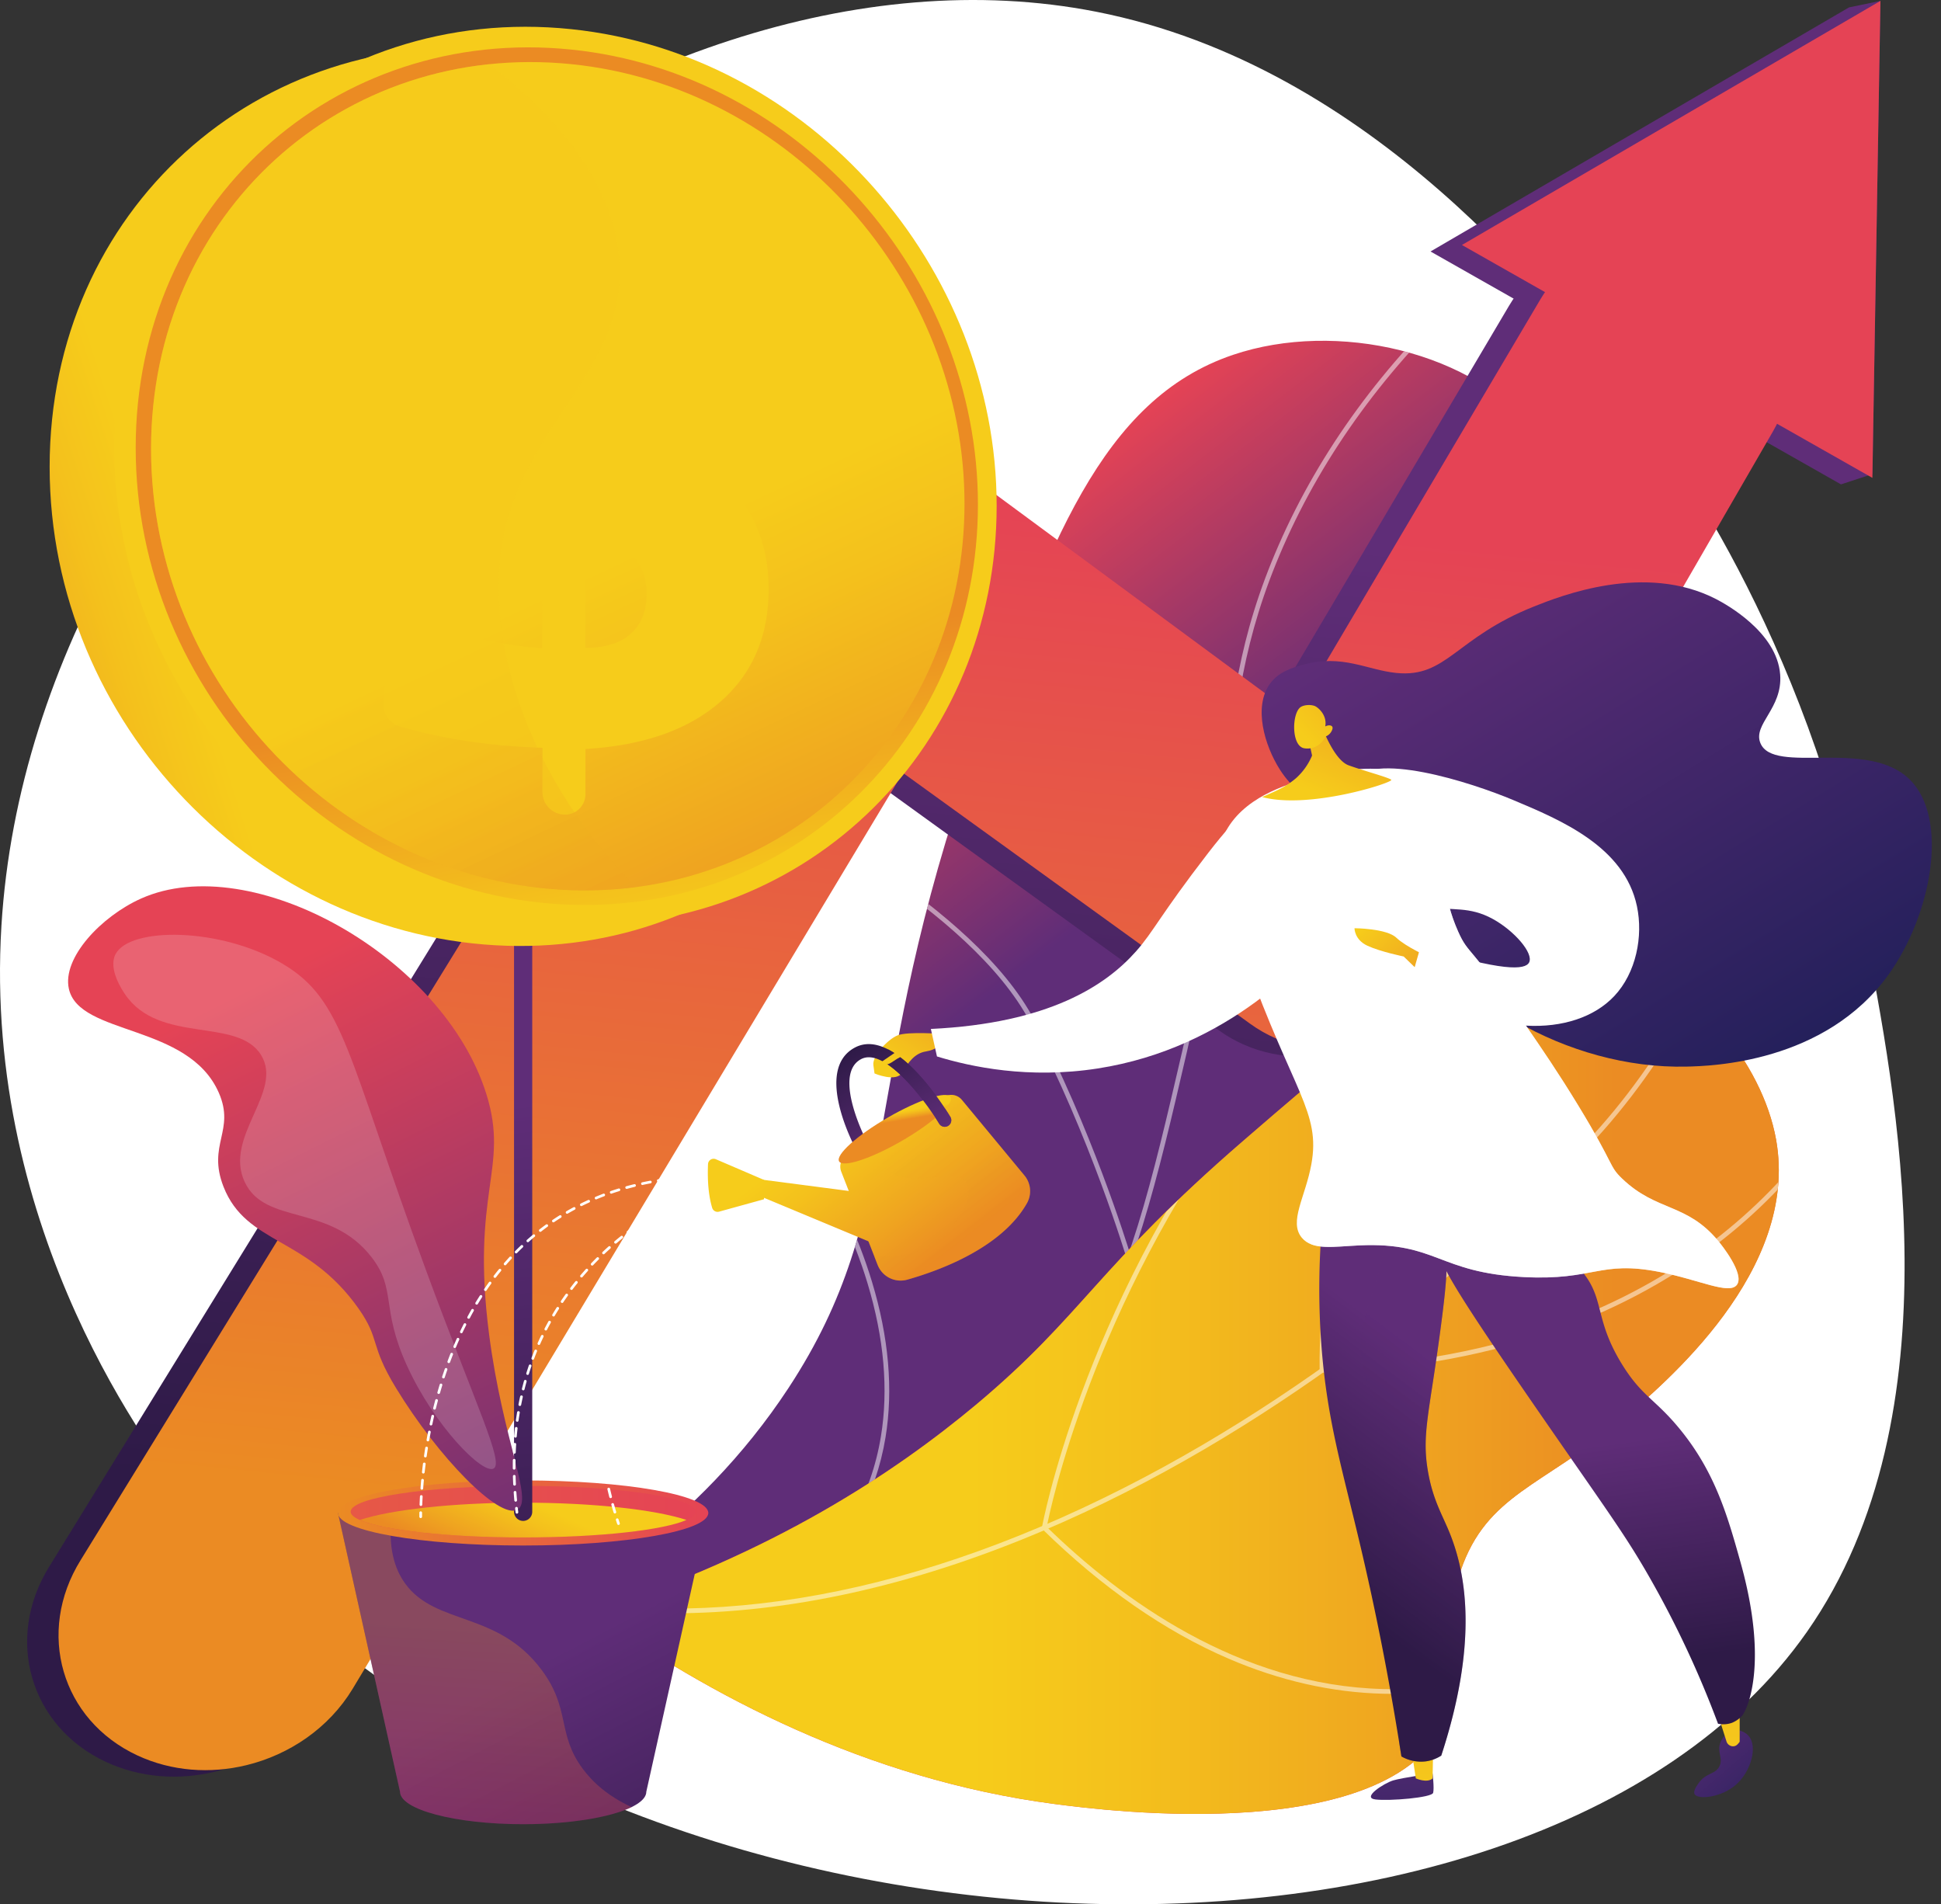 <svg xmlns="http://www.w3.org/2000/svg" xmlns:xlink="http://www.w3.org/1999/xlink" viewBox="0 0 1909.09 1872.75"><rect x="0" y="0" width="1909.09" height="1872.75" fill="#333333" stroke="none"/><defs><style>.cls-1{fill:url(#linear-gradient);}.cls-2{fill:url(#linear-gradient-2);}.cls-3{isolation:isolate;}.cls-26,.cls-4,.cls-46{fill:#fff;}.cls-5{clip-path:url(#clip-path);}.cls-6{opacity:0.5;}.cls-51,.cls-6{mix-blend-mode:soft-light;}.cls-7{fill:url(#linear-gradient-4);}.cls-8{clip-path:url(#clip-path-2);}.cls-9{fill:url(#linear-gradient-6);}.cls-10{fill:url(#linear-gradient-7);}.cls-11{fill:url(#linear-gradient-8);}.cls-12{fill:url(#linear-gradient-9);}.cls-13{fill:url(#linear-gradient-10);}.cls-14,.cls-24,.cls-31,.cls-40{opacity:0.3;}.cls-14,.cls-16,.cls-24,.cls-31,.cls-40,.cls-46{mix-blend-mode:multiply;}.cls-14{fill:url(#linear-gradient-11);}.cls-15{fill:url(#linear-gradient-12);}.cls-16{opacity:0.69;fill:url(#linear-gradient-13);}.cls-17{fill:url(#linear-gradient-14);}.cls-18{fill:url(#linear-gradient-15);}.cls-19{fill:url(#linear-gradient-16);}.cls-20{fill:url(#linear-gradient-17);}.cls-21{fill:url(#linear-gradient-18);}.cls-22{fill:url(#linear-gradient-19);}.cls-23{fill:url(#linear-gradient-20);}.cls-24{fill:url(#linear-gradient-21);}.cls-25{fill:url(#linear-gradient-22);}.cls-26{opacity:0.17;}.cls-27{fill:url(#linear-gradient-23);}.cls-28{fill:url(#linear-gradient-24);}.cls-29{fill:url(#linear-gradient-25);}.cls-30{fill:url(#linear-gradient-26);}.cls-31{fill:url(#linear-gradient-27);}.cls-32{fill:url(#linear-gradient-28);}.cls-33{fill:url(#linear-gradient-29);}.cls-34{fill:url(#linear-gradient-30);}.cls-35{fill:url(#linear-gradient-31);}.cls-36{fill:url(#linear-gradient-32);}.cls-37{fill:url(#linear-gradient-33);}.cls-38{fill:url(#linear-gradient-34);}.cls-39{fill:url(#linear-gradient-35);}.cls-40{fill:url(#linear-gradient-36);}.cls-41{fill:url(#linear-gradient-37);}.cls-42{fill:url(#linear-gradient-38);}.cls-43{fill:url(#linear-gradient-39);}.cls-44{fill:url(#linear-gradient-40);}.cls-45{fill:url(#linear-gradient-41);}.cls-46{opacity:0.57;}.cls-47{fill:url(#linear-gradient-42);}.cls-48{fill:url(#linear-gradient-43);}.cls-49{fill:url(#linear-gradient-44);}.cls-50{fill:url(#linear-gradient-45);}</style><linearGradient id="linear-gradient" x1="741.13" y1="695.3" x2="965.41" y2="986.12" gradientUnits="userSpaceOnUse"><stop offset="0" stop-color="#e54355"/><stop offset="1" stop-color="#5f2d78"/></linearGradient><linearGradient id="linear-gradient-2" x1="582.02" y1="1355.97" x2="1749.53" y2="1355.97" gradientUnits="userSpaceOnUse"><stop offset="0" stop-color="#f6cc1b"/><stop offset="0.05" stop-color="#f6cc1b"/><stop offset="0.32" stop-color="#f6cc1b"/><stop offset="0.45" stop-color="#f4c11c"/><stop offset="0.69" stop-color="#efa420"/><stop offset="0.87" stop-color="#eb8b23"/><stop offset="1" stop-color="#eb8b23"/></linearGradient><clipPath id="clip-path"><path class="cls-1" d="M473.65,1617.34c89.21-42.24,213.22-117.57,301.65-252,116-176.37,68.85-299.53,183.22-624.52,72.32-205.48,124.86-348.15,254.26-391.87,101.4-34.25,237.86-3.63,300.24,78.45,51.87,68.24,58.6,180,47.59,254.77-9,60.9-30.22,100.38-6.7,141.55,24,42.07,66.47,36.29,90.89,69.58,49.52,67.52-37.69,210.31-51.79,233.38-156.79,256.7-473.67,361.88-612.44,406.1C865.82,1569.28,692.91,1611.56,473.65,1617.34Z"/></clipPath><linearGradient id="linear-gradient-4" x1="1772.61" y1="422.31" x2="1005.78" y2="742.81" gradientTransform="translate(525.97 262.21) rotate(24.09)" gradientUnits="userSpaceOnUse"><stop offset="0" stop-color="#eb8b23"/><stop offset="1" stop-color="#e54355"/></linearGradient><clipPath id="clip-path-2"><path class="cls-2" d="M582,1585.17c113.28,80.69,269.75,164.66,455.39,188.94,47.38,6.2,340.06,44.48,388.21-89.77,17-47.29-10.74-76,11-139.6,25.71-75.31,81.07-83.13,156.45-146.61,45-37.87,176.63-148.72,153.89-277.11-13.59-76.72-81.69-156.24-155-183.07-107.54-39.36-205.25,42.35-368.64,183.52-144.84,125.13-157.8,171.68-263.37,260C881.53,1446.93,760.85,1528.15,582,1585.17Z"/></clipPath><linearGradient id="linear-gradient-6" x1="-17.6" y1="1406.13" x2="290.28" y2="419.09" gradientTransform="matrix(0.98, -0.2, 0.2, 0.98, 558.34, 140.16)" gradientUnits="userSpaceOnUse"><stop offset="0" stop-color="#2e1a47"/><stop offset="1" stop-color="#5f2d78"/></linearGradient><linearGradient id="linear-gradient-7" x1="625.56" y1="1628.38" x2="939.21" y2="622.84" xlink:href="#linear-gradient-6"/><linearGradient id="linear-gradient-8" x1="13.94" y1="1406.12" x2="321.82" y2="419.09" gradientTransform="matrix(0.98, -0.2, 0.2, 0.98, 558.34, 140.16)" xlink:href="#linear-gradient-4"/><linearGradient id="linear-gradient-9" x1="649.66" y1="1602.19" x2="957.13" y2="616.46" gradientTransform="matrix(0.98, -0.2, 0.2, 0.98, 558.34, 140.16)" xlink:href="#linear-gradient-4"/><linearGradient id="linear-gradient-10" x1="725.29" y1="1972.7" x2="545.13" y2="1626.23" gradientTransform="matrix(1, 0, 0, 1, 0, 0)" xlink:href="#linear-gradient-6"/><linearGradient id="linear-gradient-11" x1="478.65" y1="1605" x2="465.71" y2="1799.21" gradientTransform="matrix(1, 0, 0, 1, 0, 0)" xlink:href="#linear-gradient-4"/><linearGradient id="linear-gradient-12" x1="332.43" y1="1487.89" x2="696.65" y2="1487.89" gradientTransform="matrix(1, 0, 0, 1, 0, 0)" xlink:href="#linear-gradient-4"/><linearGradient id="linear-gradient-13" x1="508.1" y1="1573.61" x2="512.57" y2="1513.19" gradientTransform="matrix(1, 0, 0, 1, 0, 0)" xlink:href="#linear-gradient-4"/><linearGradient id="linear-gradient-14" x1="541.25" y1="1435.18" x2="483.06" y2="1564.98" xlink:href="#linear-gradient-2"/><linearGradient id="linear-gradient-15" x1="573.45" y1="1672.34" x2="503.35" y2="1084.87" gradientTransform="matrix(1, 0, 0, 1, 0, 0)" xlink:href="#linear-gradient-6"/><linearGradient id="linear-gradient-16" x1="334.07" y1="536.08" x2="-172.15" y2="698.54" xlink:href="#linear-gradient-2"/><linearGradient id="linear-gradient-17" x1="743.58" y1="32.18" x2="291.65" y2="1029.22" gradientUnits="userSpaceOnUse"><stop offset="0" stop-color="#f6cc1b"/><stop offset="1" stop-color="#f6cc1b"/></linearGradient><linearGradient id="linear-gradient-18" x1="660.45" y1="1084.94" x2="573.25" y2="608.57" xlink:href="#linear-gradient-2"/><linearGradient id="linear-gradient-19" x1="475.57" y1="313.88" x2="834.93" y2="1076.74" xlink:href="#linear-gradient-2"/><linearGradient id="linear-gradient-20" x1="461.25" y1="149.73" x2="641.95" y2="826.96" xlink:href="#linear-gradient-17"/><linearGradient id="linear-gradient-21" x1="369.84" y1="363.25" x2="728.48" y2="1124.57" xlink:href="#linear-gradient-2"/><linearGradient id="linear-gradient-22" x1="245.11" y1="965.85" x2="554.47" y2="1589.64" xlink:href="#linear-gradient"/><linearGradient id="linear-gradient-23" x1="-587.53" y1="2576.15" x2="-578.3" y2="2742.4" gradientTransform="matrix(-0.72, 0.69, 0.69, 0.72, -562.84, 233.42)" gradientUnits="userSpaceOnUse"><stop offset="0" stop-color="#5f2d78"/><stop offset="1" stop-color="#24205b"/></linearGradient><linearGradient id="linear-gradient-24" x1="1373.16" y1="1652.4" x2="1387.48" y2="1910.22" gradientTransform="matrix(1, 0, 0, 1, 0, 0)" xlink:href="#linear-gradient-23"/><linearGradient id="linear-gradient-25" x1="1400.21" y1="1779.46" x2="1392.6" y2="1431.37" gradientUnits="userSpaceOnUse"><stop offset="0" stop-color="#f6cc1b"/><stop offset="1" stop-color="#eb8b23"/></linearGradient><linearGradient id="linear-gradient-26" x1="1289.69" y1="1553.22" x2="1434.25" y2="1359.2" gradientTransform="matrix(1, 0, 0, 1, 0, 0)" xlink:href="#linear-gradient-6"/><linearGradient id="linear-gradient-27" x1="1308.13" y1="1566.96" x2="1452.69" y2="1372.94" gradientTransform="matrix(1, 0, 0, 1, 0, 0)" xlink:href="#linear-gradient-6"/><linearGradient id="linear-gradient-28" x1="1701.15" y1="1756.96" x2="1690.51" y2="1270.13" xlink:href="#linear-gradient-25"/><linearGradient id="linear-gradient-29" x1="1601.34" y1="1638.68" x2="1570.69" y2="1420.92" gradientTransform="matrix(1, 0, 0, 1, 0, 0)" xlink:href="#linear-gradient-6"/><linearGradient id="linear-gradient-30" x1="1440.43" y1="551.47" x2="1744" y2="1045.75" gradientTransform="matrix(1, 0, 0, 1, 0, 0)" xlink:href="#linear-gradient-23"/><linearGradient id="linear-gradient-31" x1="879.5" y1="1051.79" x2="954.77" y2="944.8" xlink:href="#linear-gradient-25"/><linearGradient id="linear-gradient-32" x1="783.95" y1="1005.43" x2="973.14" y2="1249.44" xlink:href="#linear-gradient-2"/><linearGradient id="linear-gradient-33" x1="708.83" y1="1063.68" x2="898.09" y2="1307.78" xlink:href="#linear-gradient-2"/><linearGradient id="linear-gradient-34" x1="670.29" y1="1102.56" x2="848.09" y2="1331.88" xlink:href="#linear-gradient-2"/><linearGradient id="linear-gradient-35" x1="837.79" y1="1031.99" x2="897.28" y2="1128.86" gradientTransform="matrix(1, 0, 0, 1, 0, 0)" xlink:href="#linear-gradient-6"/><linearGradient id="linear-gradient-36" x1="783.96" y1="1005.43" x2="973.15" y2="1249.44" xlink:href="#linear-gradient-2"/><linearGradient id="linear-gradient-37" x1="876.53" y1="1089.33" x2="879.22" y2="1105.19" xlink:href="#linear-gradient-2"/><linearGradient id="linear-gradient-38" x1="867.04" y1="1014.03" x2="926.53" y2="1110.89" gradientTransform="matrix(1, 0, 0, 1, 0, 0)" xlink:href="#linear-gradient-6"/><linearGradient id="linear-gradient-39" x1="875.52" y1="1048.99" x2="950.8" y2="942" xlink:href="#linear-gradient-25"/><linearGradient id="linear-gradient-40" x1="1584.56" y1="1581.84" x2="1827.07" y2="1910.97" gradientUnits="userSpaceOnUse"><stop offset="0.49" stop-color="#fff"/><stop offset="1" stop-color="#fff"/></linearGradient><linearGradient id="linear-gradient-41" x1="1708.18" y1="1490.75" x2="1950.69" y2="1819.88" xlink:href="#linear-gradient-40"/><linearGradient id="linear-gradient-42" x1="1345.67" y1="906.02" x2="1428.74" y2="993.93" xlink:href="#linear-gradient-25"/><linearGradient id="linear-gradient-43" x1="1845.37" y1="1389.66" x2="2087.89" y2="1718.79" xlink:href="#linear-gradient-40"/><linearGradient id="linear-gradient-44" x1="1583.22" y1="962.25" x2="1671.67" y2="833.86" gradientTransform="translate(-445.41 166.53) rotate(-11.85)" xlink:href="#linear-gradient-25"/><linearGradient id="linear-gradient-45" x1="1575.21" y1="897.13" x2="1715.01" y2="812.96" gradientTransform="translate(-445.41 166.53) rotate(-11.85)" xlink:href="#linear-gradient-25"/></defs><g class="cls-3"><g id="Layer_2" data-name="Layer 2"><g id="Layer_1-2" data-name="Layer 1"><path class="cls-4" d="M1833.55,912.77c31,158,93.69,478.08-56.45,692.24-272.48,388.67-1199.18,361.28-1590.61-128.75-33.84-42.37-203.6-263.36-185.08-566C33.54,385.4,613.46-79.83,1078.22,11.54,1350.22,65,1531,299,1605.43,395.28,1636.11,435,1776.58,622.1,1833.55,912.77Z"/><path class="cls-1" d="M473.65,1617.34c89.21-42.24,213.22-117.57,301.65-252,116-176.37,68.85-299.53,183.22-624.52,72.32-205.48,124.86-348.15,254.26-391.87,101.4-34.25,237.86-3.63,300.24,78.45,51.87,68.24,58.6,180,47.59,254.77-9,60.9-30.22,100.38-6.7,141.55,24,42.07,66.47,36.29,90.89,69.58,49.52,67.52-37.69,210.31-51.79,233.38-156.79,256.7-473.67,361.88-612.44,406.1C865.82,1569.28,692.91,1611.56,473.65,1617.34Z"/><g class="cls-5"><g class="cls-6"><path class="cls-4" d="M378.76,1642.88l-.23-4.61c133.59-6.92,253.37-27.89,356-62.33,151.4-50.8,260.9-129.76,325.44-234.68,50.55-82.16,72.53-177,103-308.24,24.28-104.77,32-181.2,38.89-248.64,8.94-88,16-157.59,56-248.85,40.64-92.63,102.87-177.69,185-252.81l3.12,3.41c-81.61,74.68-143.47,159.22-183.84,251.26-39.75,90.6-46.78,159.82-55.68,247.45-6.85,67.58-14.63,144.17-39,249.22-29.37,126.73-52.57,226.82-103.51,309.62C998.79,1449.55,888.47,1529.16,736,1580.32,633,1614.89,512.78,1635.94,378.76,1642.88Z"/><path class="cls-4" d="M1181.81,958.76l-2-1.73c-.59-.51-58.68-52.33-104-143.84a521.68,521.68,0,0,1-50.76-168.65c-8.85-72.7-2-147.82,20.31-223.28l4.43,1.31c-22.15,74.85-28.93,149.34-20.16,221.41A517.11,517.11,0,0,0,1080,811.14c40.26,81.33,90.58,130.91,101,140.66C1296.09,784.87,1432.5,701,1526.85,659.91c102.74-44.69,179.29-49.6,180.05-49.65l.27,4.61c-.76,0-76.64,4.94-178.68,49.36-94.15,41-230.46,125-345.2,292.37Z"/><path class="cls-4" d="M1115.6,1240.32c-1.69,0-3.36,0-5-.07l-1.67,0-.48-1.61c-.35-1.2-36-120.59-95.19-233.28-58.93-112.23-251.06-206.46-253-207.4l2-4.16c1.94,1,195.43,95.83,255.07,209.41,55.64,106,90.55,217.79,95,232.5,1.07,0,2.14,0,3.22,0,120.6,0,280.75-113.32,394.57-209.13,125.22-105.39,222.89-212.9,223.86-214l3.42,3.1c-1,1.08-98.85,108.82-224.3,214.42-73.72,62.05-142.41,111.24-204.17,146.21C1233.93,1218.8,1168.91,1240.32,1115.6,1240.32Z"/><path class="cls-4" d="M1001.77,1584.26c-128.57,0-217.52-17.06-218.48-17.25l-4.52-.88,3.41-3.1c46.44-42.16,74.78-92.73,84.24-150.31,7.58-46.14,3.14-96.89-13.19-150.84-27.87-92.05-81.38-162.29-81.92-163l3.67-2.81c.54.7,54.56,71.62,82.67,164.46,16.54,54.64,21,106.09,13.33,152.93-9.4,57.2-37.07,107.59-82.27,149.83,21.63,3.76,118.44,19,247.84,15.92,135.18-3.27,334.57-27.9,516.77-126.64L1906.89,1261l2.2,4.06-353.57,191.62c-183,99.2-383.26,123.93-519,127.2C1024.67,1584.13,1013.06,1584.26,1001.77,1584.26Z"/></g></g><path class="cls-7" d="M582,1585.17c113.28,80.69,269.75,164.66,455.39,188.94,47.38,6.2,340.06,44.48,388.21-89.77,17-47.29-10.74-76,11-139.6,25.71-75.31,81.07-83.13,156.45-146.61,45-37.87,176.63-148.72,153.89-277.11-13.59-76.72-81.69-156.24-155-183.07-107.54-39.36-205.25,42.35-368.64,183.52-144.84,125.13-157.8,171.68-263.37,260C881.53,1446.93,760.85,1528.15,582,1585.17Z"/><path class="cls-2" d="M582,1585.17c113.28,80.69,269.75,164.66,455.39,188.94,47.38,6.2,340.06,44.48,388.21-89.77,17-47.29-10.74-76,11-139.6,25.71-75.31,81.07-83.13,156.45-146.61,45-37.87,176.63-148.72,153.89-277.11-13.59-76.72-81.69-156.24-155-183.07-107.54-39.36-205.25,42.35-368.64,183.52-144.84,125.13-157.8,171.68-263.37,260C881.53,1446.93,760.85,1528.15,582,1585.17Z"/><g class="cls-8"><g class="cls-6"><path class="cls-4" d="M660.21,1586.57q-122.12,0-234.6-40c-135.92-48.45-255.86-137.25-356.46-263.93l3.62-2.88c100.06,126,219.29,214.31,354.4,262.46,180,64.15,380.27,50.57,595.27-40.36,223.94-94.72,407.73-249.61,522.48-362.87,79.54-78.51,141.12-184,183-313.52l4.39,1.42c-42.12,130.24-104.08,236.35-184.16,315.39-115,113.54-299.31,268.83-523.92,363.83C897.48,1559.72,775.74,1586.57,660.21,1586.57Z"/><path class="cls-4" d="M1298.07,1350l-.09-2.3c0-.68-2.45-69.23,16.79-157.87,17.76-81.86,58.15-198.14,149.69-287.22l3.22,3.31C1377,994.14,1337,1109.45,1319.31,1190.65c-17.16,79-17,141.93-16.77,154.54,358.61-13.36,489.69-224.49,521.37-289,.91-1.84,1.28-2.6,1.56-3l3.87,2.51-1.93-1.26,1.94,1.26c-.16.24-.71,1.36-1.29,2.55-32,65.23-164.77,279-527.69,291.66Z"/><path class="cls-4" d="M1369.45,1665.77c-2.93,0-5.88,0-8.87-.11-50.63-1.23-101.79-12.82-152.09-34.44-62.78-27-124.36-69.78-183-127.19l-.87-.85.22-1.21c.37-2.07,38.87-209.83,193.81-420.5L1375,868.81l3.73,2.73-156.43,212.67c-148.21,201.51-189.41,400.16-192.76,417.38,72.84,71.05,189.15,156,331.11,159.45,85,2.06,139.64-26.57,140.18-26.86l2.18,4.08C1502.52,1638.54,1450.66,1665.77,1369.45,1665.77Z"/></g></g><path class="cls-9" d="M211.39,1742.32c-35.4,8.6-73.39,6.13-107.15-9.6-74.77-34.82-99.88-121-55.86-192L690.5,498c21-33.91,56.73-57.55,97.69-64.87,40.78-7.28,82.81,2.33,115.26,26.28l339,250.15,241.78-408.87c36.16-61.17,116.6-81.08,179.48-45,62.5,35.88,84.52,113.88,49.37,174.7L1401.48,969.58c-19.41,33.58-52.78,57.75-91.56,66.21-39,8.49-79.51.29-111.13-22.55L857.14,766.37l-541.3,901C292.54,1705.77,253.83,1732,211.39,1742.32Z"/><polygon class="cls-10" points="1810.71 476.34 1407.01 247.31 1818.63 7.27 1849.52 0.88 1841.66 466.22 1810.71 476.34"/><path class="cls-11" d="M242.28,1735.93c-35.4,8.6-73.39,6.13-107.15-9.6-74.77-34.82-99.88-121-55.86-192L721.39,491.64c21.05-33.91,56.73-57.56,97.69-64.87,40.78-7.29,82.81,2.33,115.26,26.28l339,250.15L1515.1,294.33c36.16-61.17,116.6-81.08,179.48-45,62.5,35.88,84.52,113.87,49.37,174.7L1432.37,963.19c-19.41,33.58-52.78,57.75-91.56,66.2-39,8.5-79.52.3-111.13-22.55L888,760,346.73,1661C323.43,1699.38,284.72,1725.62,242.28,1735.93Z"/><polygon class="cls-12" points="1841.6 469.95 1437.9 240.92 1849.52 0.88 1841.6 469.95"/><path class="cls-13" d="M332.43,1487.89l61,274.06c0,17.68,54.23,32,121.13,32s121.14-14.34,121.14-32l61-274.06Z"/><path class="cls-14" d="M573,1739.24c-25.46-34.42-11.52-58.33-40.28-97-43.29-58.18-104.21-43.42-134.27-85-10.47-14.5-17.28-36-13-69.34H332.43l61,274.06c0,17.68,54.23,32,121.13,32,46.12,0,86.2-6.81,106.66-16.84C597.4,1766.1,582.62,1752.31,573,1739.24Z"/><path class="cls-15" d="M696.65,1487.89c0,17.69-81.53,32-182.11,32s-182.11-14.34-182.11-32,81.54-32,182.11-32S696.65,1470.21,696.65,1487.89Z"/><ellipse class="cls-16" cx="514.54" cy="1486.61" rx="169.66" ry="25.36"/><path class="cls-17" d="M353.88,1494.76c22.71,10,86,17.21,160.66,17.21s138-7.2,160.66-17.21c-30.65-10.09-91.06-17-160.66-17S384.54,1484.67,353.88,1494.76Z"/><path class="cls-18" d="M514.54,1495.71a9,9,0,0,1-8.95-9V870.52a9,9,0,0,1,17.9,0v616.24A9,9,0,0,1,514.54,1495.71Z"/><path class="cls-19" d="M916.84,517.71c0,234.85-183.63,419.59-418.33,412.38-244.26-7.5-449.69-218.45-449.69-470.9S254.25,23.5,498.51,48.93C733.21,73.37,916.84,282.87,916.84,517.71Z"/><path class="cls-20" d="M980.27,497.46c0,234.85-183.64,419.59-418.34,412.38-244.26-7.5-449.69-218.45-449.69-470.9S317.67,3.25,561.93,28.68C796.63,53.12,980.27,262.62,980.27,497.46Z"/><path class="cls-21" d="M961.85,496.22c0,224.5-175.71,400.81-399.92,393.55C329,882.23,133.46,680.91,133.46,440.37S329,24.89,561.93,48.75C786.14,71.72,961.85,271.72,961.85,496.22Z"/><path class="cls-22" d="M948.65,495.33c0,217.1-170,387.38-386.72,380.1-224.83-7.55-413.36-202-413.36-434S337.1,40.32,561.93,63.09C778.63,85,948.65,278.24,948.65,495.33Z"/><path class="cls-23" d="M559.71,136.94h0c11.53,1.1,20.86,11.48,20.86,23.19v40a587.86,587.86,0,0,1,69.28,12q25.57,6,50.81,14.31c10.08,3.31,17,13.49,15.92,24l-4.91,50.13a18.79,18.79,0,0,1-26.82,15.59,287.58,287.58,0,0,0-34.09-12.7,309,309,0,0,0-64.29-12l-5.9-.48V405.4c60.16,16.83,104.34,39.47,132.89,68S756,537,756,579.42Q756,648.21,709,689.7q-47.4,41.76-133.18,46.89V780.7a20.07,20.07,0,0,1-20.88,20.39l-.37,0a22.17,22.17,0,0,1-21-22.12V735.43l-9.3-.42a611.55,611.55,0,0,1-77.15-8.22,502.62,502.62,0,0,1-53.31-12.27c-10.49-3-17.69-13-16.73-23.75l5.78-64.43c1.25-13.93,15.24-22,28.48-16.81a418.24,418.24,0,0,0,46.89,15.39,411.05,411.05,0,0,0,75,12.53l.37-127.34c-57.74-14.28-101-35.45-129.38-63.48s-42.85-64.21-42.85-108q0-68,46.46-104.93c30.77-24.44,74.53-36.61,131-36.58V156.23C538.77,144.48,548.15,135.84,559.71,136.94Zm-20.94,152.8q-26.78,2-41.72,14.71t-15,34.37q0,20.43,13.85,34.14t42.84,21.86Zm37,230.58V637.09q29.1.06,44.66-13.88T636,583.9q0-23.16-14.45-38.43T575.78,520.32Z"/><path class="cls-24" d="M492,548.49c13.06-129,131.66-183.67,116.19-302.38-9.54-73.16-65-134.82-126.86-183-187.62,19.68-332.71,175-332.71,378.24,0,232.05,188.53,426.5,413.36,434a390.23,390.23,0,0,0,63.88-3.11C536.52,783.47,480.72,659.36,492,548.49Z"/><path class="cls-25" d="M508.94,1484.62c-18,9.93-78.15-52-119.18-119.18-26.69-43.68-15.38-47.62-36.93-78.32-50.38-71.75-110.5-62.63-133-120.1-16.23-41.53,11.75-55-4.62-92.39C185.37,1006.39,78,1018.69,67.73,972.41c-6.74-30.49,32-71.31,71-88.75,108.74-48.67,297.72,57,339.78,192.71,22.61,73-15.65,95.15,2.54,235.82C494.59,1416.93,525,1475.77,508.94,1484.62Z"/><path class="cls-26" d="M113.62,938.35c14.16-27.07,103.32-26.49,164,9.24,61.22,36,63.6,90.3,140.9,300.27,49.83,135.36,77.42,190.43,67,196.33-10.76,6.09-58.49-42.13-85.46-101.63-25.87-57.09-9.85-74.27-34.64-106.25-41.08-53-104.64-31.06-124.73-73.91-20.9-44.55,38.32-88.5,16.17-124.73-23.15-37.87-100.23-10.12-134-60.05C120.4,974,106.08,952.78,113.62,938.35Z"/><path class="cls-27" d="M1704.94,1700.89c4.48.27,10.54,1.43,14.59,5.86,9.8,10.72,2.55,34.89-11.24,47.62-14.58,13.47-38.25,15.77-41.53,10.08-1.61-2.8,1.66-7.61,3.63-10.48,7.43-10.91,16.36-8.63,20.61-16.63,4.34-8.16-2.88-14.45,1.37-24.35C1695.12,1706.58,1700.85,1702.91,1704.94,1700.89Z"/><path class="cls-28" d="M1409,1744.08s1.79,14.25.59,19-42.64,8.22-56.7,6.56,8.38-16,17.34-18.72S1409,1744.08,1409,1744.08Z"/><path class="cls-29" d="M1388.18,1720.3l4.36,28.6s11.14,5,16.49.06l.59-29.93Z"/><path class="cls-30" d="M1301.4,1192.59a740.56,740.56,0,0,0-1.59,132.09c5.67,73.08,20.28,119.32,38.61,197.25,11.2,47.62,26.29,117.71,39.94,205.36a38.59,38.59,0,0,0,24.5,4.8,37.22,37.22,0,0,0,14.71-5.59c35.83-109.49,25.25-177.34,8-219.61-7.37-18-16.31-32.23-21.09-59.93-6.32-36.65,1.5-57.14,12.64-142,8-60.5,6.57-69.86,1.29-78.93C1397.24,1189.73,1332.62,1190.44,1301.4,1192.59Z"/><path class="cls-31" d="M1425.53,1506.89c-7.37-18-16.31-32.24-21.09-59.93-6.32-36.65,1.5-57.14,12.64-142,8-60.5,6.57-69.86,1.29-78.93-11.48-19.71-35.82-28.46-60.65-32,.33,1.27.67,2.54.94,3.78,13,59.49-36.69,95.8-14.27,161.2,11.06,32.25,28.7,39.63,32.81,77,3.86,35-10.11,42.34-7.13,74.18,4.46,47.61,38.28,59.13,47.08,95.58,5.72,23.69.9,58.33-40.86,108.47.69,4.32,1.39,8.65,2.07,13.06a38.59,38.59,0,0,0,24.5,4.8,37.22,37.22,0,0,0,14.71-5.59C1453.4,1617,1442.82,1549.16,1425.53,1506.89Z"/><path class="cls-32" d="M1687.69,1679.77l10.44,32.87c1.4,4.4,6.95,6.27,10.4,3.19a15.93,15.93,0,0,0,2.55-3v-40.34Z"/><path class="cls-33" d="M1417.11,1220.87c-8,12,1.23,30.2,104.84,179.85,61.3,88.53,77.82,110.71,101.1,151.62a981.31,981.31,0,0,1,66.73,142.83,25.51,25.51,0,0,0,13.63-.89,28.17,28.17,0,0,0,9.68-6.55c5.14-5.43,27.11-50.68-1.3-151.81-12.73-45.35-25.06-89.25-61.17-132.44-23.53-28.14-36-30.7-55.12-61.56-26.8-43.31-17.49-63-37.26-88.79C1522.37,1206.24,1434.05,1195.66,1417.11,1220.87Z"/><path class="cls-34" d="M1354.1,832.78c-35.64-42.59-69.26-35.33-95.17-75.81-15.34-24-26.28-62-9.77-84.66,8.56-11.73,21.81-15.63,32.36-18.57,38.56-10.77,63.14,5.21,91.94,8.06,49.69,4.93,57.82-34.59,135.4-65.4C1535,586,1618,553.05,1688,589.22c9,4.67,59.76,32.16,62.91,74.2,2.49,33.27-26.86,48.71-19.53,67.16,12.75,32.07,105.18-5.21,147,36.07,39,38.51,21.38,133.09-21,191.94-62.63,87-174.93,89.76-198.39,90.33-117.67,2.85-237.47-69.59-272.6-153.23C1378.71,877.47,1374.33,857,1354.1,832.78Z"/><path class="cls-35" d="M927.63,1016.89s-34.61-2.77-44.75,1.29S857.82,1039,859,1047.32l1.14,8.35s21.47,9.19,27.36-1,12.36-18.89,23-20.61S927.6,1027.12,927.63,1016.89Z"/><path class="cls-36" d="M827.41,1152.25l35.77,91.62a24.25,24.25,0,0,0,29.22,14.56c32.53-9.2,93.08-31.57,117.77-75.35a24.16,24.16,0,0,0-2.64-27.18l-61.48-74.24a13.64,13.64,0,0,0-17.5-3l-95.42,56.92A13.66,13.66,0,0,0,827.41,1152.25Z"/><polygon class="cls-37" points="729.09 1157.42 851 1173.34 864.58 1225.1 735 1171.12 729.09 1157.42"/><path class="cls-38" d="M696.37,1145c-.72,17.57.76,31.65,4.08,42.78a5.54,5.54,0,0,0,6.78,3.79l44.23-12.21v-19L704.05,1140A5.53,5.53,0,0,0,696.37,1145Z"/><path class="cls-39" d="M847.52,1133.45a6.47,6.47,0,0,1-5.68-3.38c-1.71-3.15-41.38-77.41-1.57-99.57,39-21.71,88.9,58.62,94.46,67.85a6.45,6.45,0,0,1-11.05,6.66c-12.43-20.62-53.3-76.57-77.13-63.23-28.32,15.76,6.28,81.48,6.63,82.14a6.45,6.45,0,0,1-2.59,8.75A6.57,6.57,0,0,1,847.52,1133.45Z"/><path class="cls-40" d="M1007.52,1155.9l-61.47-74.24a13.64,13.64,0,0,0-17.5-3l-65.75,39.22c-.57,12.47,1.6,24.15,9.3,31.82,21.06,21,67.64-3.49,78.5,14,7.85,12.64-8.31,38.6-24.73,52.69-20.7,17.77-46.43,20.65-65.8,19.56l3.11,7.95a24.25,24.25,0,0,0,29.22,14.56c32.53-9.2,93.08-31.57,117.77-75.35A24.15,24.15,0,0,0,1007.52,1155.9Z"/><path class="cls-41" d="M934.93,1078.85c3.69,6.4-17.85,25.75-48.12,43.23s-57.8,26.45-61.49,20.06,17.85-25.75,48.12-43.23S931.23,1072.46,934.93,1078.85Z"/><path class="cls-42" d="M934.73,1098.35c-4.05-6.72-31.63-51.14-61.38-66.39a42.86,42.86,0,0,1-3.27,12.93c21.33,12.65,44.72,45.39,53.6,60.12a6.45,6.45,0,0,0,11.05-6.66Z"/><path class="cls-43" d="M893.26,1026.38l-25.39,17.28s.16,7.41,10.8,0,17.63-8,17.63-8Z"/><path class="cls-44" d="M915.56,1011.89q3,13.53,6,27.05c33.57,10.26,90.09,22.37,158.07,11.82,130.15-20.19,207.12-108.68,228-134.41.29-59.11-18.17-111.08-48.16-117.47-5.77-1.23-3.74-47.37-71.2,40-47.43,61.47-53.65,77.27-71,96.78C1087.51,969.24,1031.46,1006.37,915.56,1011.89Z"/><path class="cls-45" d="M1407.31,776.33c-35-35.34-106.82-14.8-121-10.76-20.57,5.89-64.58,18.48-82.07,54.8-8.31,17.25-9.8,38.14,21.22,124.52,46.51,129.52,73.64,148.75,64.35,200-5.87,32.37-22.46,56.55-9.42,72.29,10.68,12.88,31.69,8.62,57,7.53,75.86-3.28,76.82,26.84,161.29,31.18,69.68,3.58,74.33-16.64,133.39-5.08,39.39,7.71,68.88,22.88,76.3,12.61,7.79-10.77-15.68-39.76-18.06-42.64-31.23-38-60.56-28.86-94.85-61.67-13.35-12.78-6.7-12.06-43.24-72.05-19.91-32.69-36.15-56.33-51.39-78.49-55.43-80.67-56.27-69.12-66.67-92.48C1403.36,846.82,1438.66,808,1407.31,776.33Z"/><path class="cls-46" d="M1690.34,1220.81c-31.23-38-60.56-28.86-94.85-61.67-13.35-12.78-6.7-12.06-43.24-72.05-19.91-32.69-36.15-56.33-51.39-78.49-55.43-80.67-56.27-69.12-66.67-92.48-23.94-53.81-8-89.27-14.38-117.24-35.2,25-57.11,60.54-58.74,95.73-2.54,55,43.88,121.93,94.63,134.42,14.3,3.52,28.54,2.61,34.41,12.9,12.26,21.49-35.06,51.4-30.11,83.88,8,52.28,144.3,64.59,142,81.72-1.7,12.35-73.47,13.49-102.16,12.91-16.86-.34-32.69-.66-53.77-4.31-52.15-9-65.12-26-90.32-26.88-16.77-.56-39,6.12-66.28,34.36,11.63,4.65,28.53,2,48,1.13,75.86-3.28,76.82,26.84,161.29,31.18,69.68,3.58,74.33-16.64,133.39-5.08,39.39,7.71,68.88,22.88,76.3,12.61C1716.19,1252.68,1692.72,1223.69,1690.34,1220.81Z"/><path class="cls-47" d="M1404.33,940.63s-21.36-9.39-31-18.51-41.1-9.29-41.1-9.29-.18,11.27,12.72,17.23,35.64,10.57,35.64,10.57l19.91,19.29Z"/><path class="cls-48" d="M1328.22,769c20.29-31.56,118.78.43,160.28,17.85,46.86,19.67,109.23,45.86,121.54,104.4,6.21,29.53-.72,65.38-22.34,88.35-38.83,41.24-125.89,41.86-199.56-17q4.6-16.11,9.22-32.21c80.79,25.42,102.8,23.56,106.62,16.08,4.58-9-14.43-31-35.64-42.7-23.73-13-40.27-7.62-59.68-12.1C1354.62,879.21,1309.87,797.5,1328.22,769Z"/><path class="cls-49" d="M1299.14,711.83s12.14,35.28,27.25,40.77,39,11.8,42,14.24-80.29,29.48-127,17h0c13.31-5.83,16.87-7.69,16.87-7.69a79.94,79.94,0,0,0,16.4-10.83,62,62,0,0,0,15.84-22.31l-4.36-20Z"/><path class="cls-50" d="M1303.87,724.24S1297.66,738,1283,735.91c-13.18-1.89-12.51-35-3.56-40.68,3-1.89,9-2.6,13.54-1,3.16,1.16,12.58,8.87,10.48,20.16,2.9-1.54,5.79-1.3,6.8.09,1.27,1.76-.79,5-1.26,5.68A10.68,10.68,0,0,1,1303.87,724.24Z"/><g class="cls-51"><path class="cls-4" d="M413.8,1492.91a1.34,1.34,0,0,1-1.33-1.3s0-1.39,0-4a1.35,1.35,0,0,1,1.34-1.31,1.33,1.33,0,0,1,1.31,1.34c0,2.54,0,3.91,0,3.92a1.33,1.33,0,0,1-1.3,1.35Z"/><path class="cls-4" d="M414,1481h-.05a1.33,1.33,0,0,1-1.28-1.37c.09-2.37.21-5,.38-8a1.31,1.31,0,0,1,1.39-1.25,1.33,1.33,0,0,1,1.25,1.4c-.17,3-.29,5.62-.37,8A1.32,1.32,0,0,1,414,1481Zm.9-16h-.1a1.32,1.32,0,0,1-1.22-1.42c.19-2.52.41-5.19.67-8a1.29,1.29,0,0,1,1.44-1.19,1.32,1.32,0,0,1,1.19,1.44q-.39,4.17-.66,7.94A1.33,1.33,0,0,1,414.89,1465Zm1.47-15.91h-.15a1.32,1.32,0,0,1-1.17-1.46c.28-2.56.59-5.22.93-8a1.33,1.33,0,1,1,2.63.33q-.51,4.08-.93,7.91A1.32,1.32,0,0,1,416.36,1449.1Zm2-15.85h-.19a1.32,1.32,0,0,1-1.12-1.5q.54-3.87,1.19-7.91a1.3,1.3,0,0,1,1.51-1.1,1.32,1.32,0,0,1,1.1,1.51c-.43,2.68-.82,5.31-1.18,7.87A1.32,1.32,0,0,1,418.35,1433.25Zm2.5-15.77a.9.9,0,0,1-.23,0,1.31,1.31,0,0,1-1.07-1.53c.45-2.58.93-5.21,1.45-7.87a1.32,1.32,0,1,1,2.59.5q-.76,4-1.44,7.83A1.32,1.32,0,0,1,420.85,1417.48Zm3-15.67-.27,0a1.32,1.32,0,0,1-1-1.56q.81-3.87,1.71-7.82a1.33,1.33,0,0,1,1.59-1,1.31,1.31,0,0,1,1,1.58c-.59,2.62-1.16,5.22-1.7,7.78A1.32,1.32,0,0,1,423.87,1401.81Zm3.55-15.56a1.12,1.12,0,0,1-.32,0,1.32,1.32,0,0,1-1-1.6c.63-2.56,1.29-5.15,2-7.75a1.32,1.32,0,1,1,2.56.68c-.69,2.59-1.34,5.16-2,7.7A1.32,1.32,0,0,1,427.42,1386.25Zm4.09-15.42a1.57,1.57,0,0,1-.37,0,1.33,1.33,0,0,1-.91-1.64q1.09-3.81,2.26-7.67a1.33,1.33,0,0,1,2.54.77q-1.17,3.84-2.25,7.63A1.33,1.33,0,0,1,431.51,1370.83Zm4.65-15.26a1.51,1.51,0,0,1-.41-.06,1.34,1.34,0,0,1-.85-1.67c.82-2.52,1.68-5,2.56-7.59a1.32,1.32,0,0,1,2.5.87c-.88,2.52-1.73,5-2.54,7.54A1.32,1.32,0,0,1,436.16,1355.57Zm5.25-15.06a1.22,1.22,0,0,1-.46-.09,1.31,1.31,0,0,1-.78-1.7q1.38-3.73,2.86-7.47a1.32,1.32,0,1,1,2.46,1q-1.47,3.72-2.84,7.42A1.33,1.33,0,0,1,441.41,1340.51Zm5.86-14.84a1.29,1.29,0,0,1-.51-.1,1.31,1.31,0,0,1-.71-1.73q1.54-3.67,3.18-7.34a1.32,1.32,0,0,1,2.42,1.07q-1.63,3.65-3.16,7.29A1.32,1.32,0,0,1,447.27,1325.67Zm6.5-14.55a1.39,1.39,0,0,1-.56-.13,1.34,1.34,0,0,1-.63-1.77c1.14-2.4,2.31-4.79,3.52-7.19a1.32,1.32,0,0,1,2.36,1.2q-1.8,3.55-3.49,7.13A1.33,1.33,0,0,1,453.77,1311.12Zm7.18-14.24a1.27,1.27,0,0,1-.62-.16,1.31,1.31,0,0,1-.54-1.79c1.25-2.35,2.54-4.68,3.86-7a1.32,1.32,0,1,1,2.3,1.31q-2,3.45-3.83,7A1.34,1.34,0,0,1,461,1296.88Zm7.88-13.86a1.43,1.43,0,0,1-.69-.19,1.34,1.34,0,0,1-.45-1.82q2.07-3.42,4.23-6.8a1.31,1.31,0,0,1,1.83-.4,1.33,1.33,0,0,1,.4,1.83Q472,1279,470,1282.38A1.33,1.33,0,0,1,468.83,1283Zm8.59-13.43a1.25,1.25,0,0,1-.74-.23,1.32,1.32,0,0,1-.36-1.84c1.5-2.2,3-4.39,4.6-6.55a1.32,1.32,0,1,1,2.14,1.55c-1.55,2.14-3.06,4.31-4.55,6.49A1.3,1.3,0,0,1,477.42,1269.59Zm9.33-12.92a1.36,1.36,0,0,1-.81-.27,1.32,1.32,0,0,1-.24-1.86c1.62-2.11,3.27-4.21,5-6.28a1.32,1.32,0,1,1,2.05,1.67q-2.52,3.09-4.92,6.22A1.33,1.33,0,0,1,486.75,1256.67Zm10.07-12.35a1.3,1.3,0,0,1-.87-.32,1.33,1.33,0,0,1-.13-1.87q2.61-3,5.34-6a1.34,1.34,0,0,1,1.87-.07,1.32,1.32,0,0,1,.07,1.87q-2.7,2.93-5.28,5.91A1.32,1.32,0,0,1,496.82,1244.32Zm10.81-11.7a1.32,1.32,0,0,1-.94-2.25c1.86-1.9,3.77-3.77,5.71-5.62a1.32,1.32,0,0,1,1.82,1.92q-2.88,2.74-5.65,5.56A1.33,1.33,0,0,1,507.63,1232.62Zm11.54-11a1.32,1.32,0,0,1-.88-2.31q3-2.65,6.06-5.23a1.33,1.33,0,0,1,1.7,2c-2,1.69-4,3.42-6,5.16A1.3,1.3,0,0,1,519.17,1221.64Zm12.24-10.19a1.33,1.33,0,0,1-.82-2.37c2.1-1.63,4.23-3.24,6.41-4.81a1.32,1.32,0,0,1,1.55,2.14c-2.15,1.56-4.26,3.14-6.33,4.76A1.31,1.31,0,0,1,531.41,1211.45Zm12.89-9.35a1.34,1.34,0,0,1-1.1-.58,1.32,1.32,0,0,1,.36-1.84c2.2-1.49,4.44-2.94,6.71-4.37a1.33,1.33,0,1,1,1.41,2.25c-2.25,1.41-4.47,2.84-6.64,4.31A1.37,1.37,0,0,1,544.3,1202.1Zm13.49-8.45a1.32,1.32,0,0,1-.66-2.47q3.43-2,7-3.9a1.32,1.32,0,1,1,1.25,2.33c-2.34,1.26-4.64,2.54-6.91,3.86A1.35,1.35,0,0,1,557.79,1193.65Zm14-7.53a1.32,1.32,0,0,1-.58-2.51c2.37-1.17,4.78-2.32,7.23-3.43a1.32,1.32,0,0,1,1.09,2.41q-3.63,1.65-7.15,3.39A1.25,1.25,0,0,1,571.82,1186.12Zm14.5-6.58a1.33,1.33,0,0,1-.51-2.55c2.45-1,4.93-2,7.44-3a1.33,1.33,0,1,1,.94,2.48q-3.74,1.41-7.36,2.92A1.32,1.32,0,0,1,586.32,1179.54Zm14.89-5.64a1.32,1.32,0,0,1-.43-2.57q3.75-1.29,7.61-2.48a1.3,1.3,0,0,1,1.65.87,1.32,1.32,0,0,1-.87,1.66q-3.81,1.17-7.53,2.45A1.29,1.29,0,0,1,601.21,1173.9Zm15.21-4.71a1.32,1.32,0,0,1-.35-2.6c2.55-.7,5.13-1.38,7.74-2a1.32,1.32,0,0,1,.63,2.57c-2.59.64-5.14,1.31-7.67,2A1.34,1.34,0,0,1,616.42,1169.19Zm15.46-3.8a1.33,1.33,0,0,1-.28-2.62q3.89-.84,7.84-1.58a1.32,1.32,0,0,1,1.55,1,1.34,1.34,0,0,1-1.06,1.55q-3.93.74-7.77,1.57A1.33,1.33,0,0,1,631.88,1165.39Zm15.65-3a1.32,1.32,0,0,1-.2-2.63c2.61-.42,5.24-.81,7.91-1.16a1.32,1.32,0,1,1,.35,2.62q-4,.52-7.85,1.16Zm15.79-2.12a1.32,1.32,0,0,1-.14-2.64q3.95-.43,8-.77a1.32,1.32,0,1,1,.23,2.63c-2.66.23-5.3.48-7.9.77Z"/><path class="cls-4" d="M679.2,1159a1.32,1.32,0,0,1-.08-2.64c1.32-.08,2.65-.16,4-.22a1.3,1.3,0,0,1,1.39,1.25,1.33,1.33,0,0,1-1.26,1.39l-4,.22Z"/></g><g class="cls-51"><path class="cls-4" d="M685.67,1173.74a1.33,1.33,0,0,1-.48-2.56c2.43-1,3.76-1.42,3.76-1.42a1.33,1.33,0,0,1,.86,2.51s-1.31.45-3.65,1.37A1.23,1.23,0,0,1,685.67,1173.74Z"/><path class="cls-4" d="M507.19,1476.75a1.32,1.32,0,0,1-1.31-1.2c-.24-2.65-.45-5.27-.63-7.88a1.32,1.32,0,0,1,1.23-1.41,1.34,1.34,0,0,1,1.41,1.23q.27,3.87.62,7.82a1.32,1.32,0,0,1-1.2,1.44ZM506.1,1461a1.33,1.33,0,0,1-1.32-1.26c-.13-2.65-.23-5.29-.3-7.9a1.32,1.32,0,0,1,1.29-1.35,1.33,1.33,0,0,1,1.36,1.28c.07,2.59.17,5.21.3,7.84a1.34,1.34,0,0,1-1.26,1.39Zm-.43-15.74a1.32,1.32,0,0,1-1.32-1.32v-2c0-2,0-4,.05-5.91a1.29,1.29,0,0,1,1.35-1.3,1.32,1.32,0,0,1,1.3,1.34c0,1.94-.05,3.9-.05,5.87v2a1.33,1.33,0,0,1-1.32,1.33Zm.27-15.75h-.05a1.32,1.32,0,0,1-1.27-1.37q.15-4,.41-7.9a1.3,1.3,0,0,1,1.4-1.23,1.32,1.32,0,0,1,1.24,1.4c-.17,2.59-.3,5.2-.41,7.83A1.32,1.32,0,0,1,505.94,1429.55Zm1-15.71h-.11a1.32,1.32,0,0,1-1.21-1.43c.24-2.65.5-5.27.8-7.86a1.32,1.32,0,0,1,2.63.29q-.45,3.87-.79,7.8A1.33,1.33,0,0,1,506.94,1413.84Zm1.78-15.64h-.19a1.34,1.34,0,0,1-1.13-1.5q.56-3.95,1.2-7.81a1.32,1.32,0,1,1,2.61.43q-.65,3.84-1.18,7.75A1.33,1.33,0,0,1,508.72,1398.2Zm2.57-15.53-.25,0a1.32,1.32,0,0,1-1.05-1.55c.51-2.61,1-5.19,1.61-7.74a1.32,1.32,0,1,1,2.58.57q-.84,3.8-1.59,7.68A1.33,1.33,0,0,1,511.29,1382.67Zm3.41-15.37a1.24,1.24,0,0,1-.33,0,1.33,1.33,0,0,1-1-1.61c.65-2.57,1.32-5.12,2-7.64a1.32,1.32,0,0,1,2.55.71c-.7,2.5-1.37,5-2,7.58A1.32,1.32,0,0,1,514.7,1367.3Zm4.24-15.16a1.32,1.32,0,0,1-1.26-1.72c.79-2.53,1.6-5,2.45-7.51a1.33,1.33,0,1,1,2.51.85c-.84,2.45-1.66,4.94-2.43,7.45A1.33,1.33,0,0,1,518.94,1352.14Zm5.1-14.89a1.25,1.25,0,0,1-.46-.09,1.32,1.32,0,0,1-.78-1.7c.94-2.49,1.9-4.94,2.89-7.37a1.32,1.32,0,0,1,2.45,1q-1.47,3.6-2.86,7.3A1.32,1.32,0,0,1,524,1337.25Zm6-14.58a1.23,1.23,0,0,1-.53-.11,1.33,1.33,0,0,1-.68-1.75q1.62-3.64,3.32-7.18a1.32,1.32,0,1,1,2.38,1.14q-1.68,3.51-3.27,7.12A1.33,1.33,0,0,1,530,1322.67Zm6.8-14.2a1.29,1.29,0,0,1-.6-.14,1.33,1.33,0,0,1-.57-1.79c1.21-2.36,2.46-4.69,3.72-7a1.33,1.33,0,0,1,2.32,1.29c-1.26,2.26-2.49,4.57-3.69,6.91A1.33,1.33,0,0,1,536.79,1308.47Zm7.62-13.78a1.32,1.32,0,0,1-1.14-2c1.36-2.28,2.73-4.53,4.13-6.74a1.32,1.32,0,1,1,2.24,1.41c-1.38,2.19-2.75,4.42-4.09,6.68A1.32,1.32,0,0,1,544.41,1294.69Zm8.41-13.31a1.24,1.24,0,0,1-.73-.23,1.31,1.31,0,0,1-.36-1.83c1.48-2.21,3-4.37,4.51-6.5a1.32,1.32,0,1,1,2.15,1.54c-1.51,2.11-3,4.25-4.47,6.44A1.31,1.31,0,0,1,552.82,1281.38Zm9.17-12.8a1.32,1.32,0,0,1-1-2.13q2.41-3.17,4.88-6.23a1.33,1.33,0,0,1,2.06,1.67q-2.45,3-4.83,6.17A1.33,1.33,0,0,1,562,1268.58Zm9.89-12.27a1.32,1.32,0,0,1-1-2.18q2.6-3,5.22-5.94a1.32,1.32,0,0,1,2,1.77c-1.74,1.92-3.46,3.89-5.18,5.89A1.29,1.29,0,0,1,571.88,1256.31Zm10.55-11.69a1.32,1.32,0,0,1-1-2.24c1.84-1.92,3.69-3.81,5.54-5.65a1.33,1.33,0,0,1,1.87,1.88q-2.76,2.73-5.49,5.6A1.33,1.33,0,0,1,582.43,1244.62Zm11.17-11.11a1.33,1.33,0,0,1-1-.41,1.32,1.32,0,0,1,.06-1.87c1.94-1.84,3.88-3.62,5.83-5.36a1.32,1.32,0,1,1,1.76,2c-1.93,1.72-3.85,3.49-5.78,5.3A1.31,1.31,0,0,1,593.6,1233.51Zm11.75-10.5a1.32,1.32,0,0,1-.85-2.33q3.06-2.6,6.09-5a1.33,1.33,0,1,1,1.66,2.07c-2,1.61-4,3.28-6,5A1.34,1.34,0,0,1,605.35,1223Zm12.28-9.89a1.31,1.31,0,0,1-1.06-.52,1.32,1.32,0,0,1,.25-1.85q3.2-2.45,6.35-4.73a1.33,1.33,0,0,1,1.85.3,1.31,1.31,0,0,1-.3,1.84q-3.12,2.27-6.29,4.69A1.27,1.27,0,0,1,617.63,1213.12Zm12.75-9.25a1.31,1.31,0,0,1-1.09-.58,1.33,1.33,0,0,1,.34-1.84c2.23-1.53,4.42-3,6.58-4.4a1.33,1.33,0,0,1,1.45,2.22c-2.15,1.39-4.32,2.85-6.53,4.37A1.38,1.38,0,0,1,630.38,1203.87Zm13.21-8.61a1.32,1.32,0,0,1-.69-2.45q3.48-2.14,6.79-4.08A1.32,1.32,0,1,1,651,1191c-2.19,1.28-4.43,2.62-6.73,4A1.38,1.38,0,0,1,643.59,1195.26Zm13.63-7.94a1.33,1.33,0,0,1-.64-2.49q3.66-2,7-3.72a1.32,1.32,0,1,1,1.21,2.35c-2.2,1.14-4.52,2.37-6.93,3.69A1.25,1.25,0,0,1,657.22,1187.32Zm14-7.22a1.33,1.33,0,0,1-.57-2.52c2.65-1.28,5.06-2.38,7.2-3.33a1.32,1.32,0,1,1,1.07,2.42c-2.11.94-4.5,2-7.13,3.29A1.3,1.3,0,0,1,671.25,1180.1Z"/><path class="cls-4" d="M508.43,1488.57a1.33,1.33,0,0,1-1.31-1.17c-.16-1.32-.31-2.64-.46-4a1.32,1.32,0,0,1,1.17-1.46,1.3,1.3,0,0,1,1.46,1.17l.45,3.93a1.32,1.32,0,0,1-1.15,1.47Z"/></g><g class="cls-51"><path class="cls-4" d="M686.18,1190.83a1.32,1.32,0,0,1-.8-2.38c2.09-1.58,3.26-2.37,3.26-2.37a1.31,1.31,0,0,1,1.83.36,1.33,1.33,0,0,1-.35,1.84s-1.15.77-3.15,2.28A1.32,1.32,0,0,1,686.18,1190.83Z"/><path class="cls-4" d="M604.76,1488.36a1.31,1.31,0,0,1-1.26-.94q-1.14-3.8-2.18-7.54a1.32,1.32,0,0,1,2.55-.71q1,3.72,2.16,7.49a1.33,1.33,0,0,1-.89,1.65A1.2,1.2,0,0,1,604.76,1488.36Zm-4.18-15.07a1.33,1.33,0,0,1-1.28-1c-.65-2.55-1.27-5.1-1.86-7.62a1.32,1.32,0,0,1,2.58-.6c.58,2.5,1.2,5,1.85,7.57a1.32,1.32,0,0,1-1,1.61A1.24,1.24,0,0,1,600.58,1473.29ZM597,1458.06a1.32,1.32,0,0,1-1.29-1q-.82-3.88-1.53-7.71a1.32,1.32,0,1,1,2.6-.48c.47,2.53,1,5.07,1.52,7.64a1.33,1.33,0,0,1-1,1.57Zm-2.87-15.38a1.31,1.31,0,0,1-1.3-1.11q-.65-3.91-1.18-7.76a1.33,1.33,0,0,1,1.13-1.5,1.32,1.32,0,0,1,1.49,1.13c.36,2.55.74,5.12,1.17,7.7a1.32,1.32,0,0,1-1.09,1.52ZM592,1427.19a1.33,1.33,0,0,1-1.32-1.17q-.45-3.94-.79-7.82a1.31,1.31,0,0,1,1.2-1.43,1.34,1.34,0,0,1,1.44,1.2c.22,2.56.49,5.14.78,7.74a1.31,1.31,0,0,1-1.16,1.47Zm-1.39-15.58a1.33,1.33,0,0,1-1.32-1.24q-.25-4-.39-7.85a1.32,1.32,0,0,1,1.27-1.37,1.34,1.34,0,0,1,1.37,1.27c.1,2.57.23,5.17.39,7.78a1.32,1.32,0,0,1-1.23,1.41Zm-.57-15.63a1.33,1.33,0,0,1-1.33-1.31c0-1,0-1.94,0-2.91,0-1.66,0-3.31,0-5a1.33,1.33,0,1,1,2.65,0c0,1.62,0,3.26,0,4.9,0,1,0,1.92,0,2.88a1.33,1.33,0,0,1-1.31,1.34Zm.27-15.64h-.06A1.31,1.31,0,0,1,589,1379c.12-2.65.27-5.26.47-7.85a1.31,1.31,0,0,1,1.41-1.22,1.34,1.34,0,0,1,1.23,1.42q-.29,3.84-.47,7.77A1.32,1.32,0,0,1,590.32,1380.34Zm1.15-15.59h-.13a1.32,1.32,0,0,1-1.18-1.45c.27-2.63.57-5.23.92-7.81a1.32,1.32,0,0,1,2.62.35c-.34,2.55-.64,5.12-.91,7.73A1.33,1.33,0,0,1,591.47,1364.75Zm2.06-15.5-.21,0a1.32,1.32,0,0,1-1.09-1.52q.63-3.92,1.38-7.74a1.31,1.31,0,0,1,1.55-1,1.33,1.33,0,0,1,1.05,1.55q-.74,3.78-1.37,7.66A1.34,1.34,0,0,1,593.53,1349.25Zm3-15.35-.29,0a1.34,1.34,0,0,1-1-1.59c.58-2.58,1.2-5.12,1.85-7.64a1.32,1.32,0,0,1,2.56.66q-1,3.73-1.83,7.57A1.32,1.32,0,0,1,596.51,1333.9Zm3.91-15.14a1.19,1.19,0,0,1-.37-.06,1.33,1.33,0,0,1-.9-1.64q1.11-3.81,2.31-7.51a1.33,1.33,0,1,1,2.52.82c-.79,2.44-1.56,4.92-2.29,7.43A1.33,1.33,0,0,1,600.42,1318.76Zm4.83-14.88a1.19,1.19,0,0,1-.45-.08,1.32,1.32,0,0,1-.79-1.69c.89-2.49,1.82-4.94,2.77-7.35a1.32,1.32,0,1,1,2.46,1c-.94,2.38-1.86,4.81-2.74,7.28A1.33,1.33,0,0,1,605.25,1303.88Zm5.74-14.55a1.37,1.37,0,0,1-.52-.1,1.32,1.32,0,0,1-.69-1.74q1.58-3.66,3.22-7.17a1.32,1.32,0,0,1,2.4,1.12c-1.09,2.32-2.15,4.69-3.19,7.09A1.33,1.33,0,0,1,611,1289.33Zm6.63-14.16a1.33,1.33,0,0,1-1.18-1.93q1.8-3.54,3.66-7a1.32,1.32,0,1,1,2.32,1.27q-1.83,3.38-3.62,6.89A1.33,1.33,0,0,1,617.62,1275.17Zm7.48-13.74a1.34,1.34,0,0,1-.66-.18,1.32,1.32,0,0,1-.48-1.81q2-3.45,4.07-6.73a1.33,1.33,0,1,1,2.25,1.41c-1.36,2.16-2.71,4.38-4,6.66A1.33,1.33,0,0,1,625.1,1261.43Zm8.31-13.26a1.32,1.32,0,0,1-1.1-2.06c1.48-2.22,3-4.37,4.47-6.47a1.32,1.32,0,1,1,2.15,1.54q-2.22,3.1-4.42,6.4A1.34,1.34,0,0,1,633.41,1248.17Zm9.08-12.74a1.32,1.32,0,0,1-1-2.12q2.43-3.21,4.85-6.19a1.32,1.32,0,1,1,2.06,1.66c-1.59,2-3.2,4-4.81,6.13A1.32,1.32,0,0,1,642.49,1235.43Zm9.84-12.17a1.32,1.32,0,0,1-1-2.19q2.64-3.08,5.21-5.88a1.32,1.32,0,0,1,2,1.78c-1.7,1.85-3.42,3.8-5.17,5.83A1.33,1.33,0,0,1,652.33,1223.26Zm10.56-11.56a1.3,1.3,0,0,1-.92-.37,1.32,1.32,0,0,1,0-1.87c1.92-2,3.79-3.83,5.57-5.56a1.33,1.33,0,1,1,1.84,1.91q-2.65,2.55-5.51,5.49A1.32,1.32,0,0,1,662.89,1211.7Zm11.27-10.86a1.35,1.35,0,0,1-1-.44,1.34,1.34,0,0,1,.1-1.87c2.17-2,4.17-3.68,6-5.17a1.32,1.32,0,1,1,1.7,2c-1.76,1.48-3.74,3.18-5.88,5.11A1.35,1.35,0,0,1,674.16,1200.84Z"/><path class="cls-4" d="M608.32,1499.64a1.32,1.32,0,0,1-1.26-.91q-.63-1.89-1.23-3.78a1.33,1.33,0,0,1,.85-1.67,1.34,1.34,0,0,1,1.67.86c.4,1.25.81,2.51,1.22,3.76a1.33,1.33,0,0,1-.84,1.68A1.51,1.51,0,0,1,608.32,1499.64Z"/></g></g></g></g></svg>